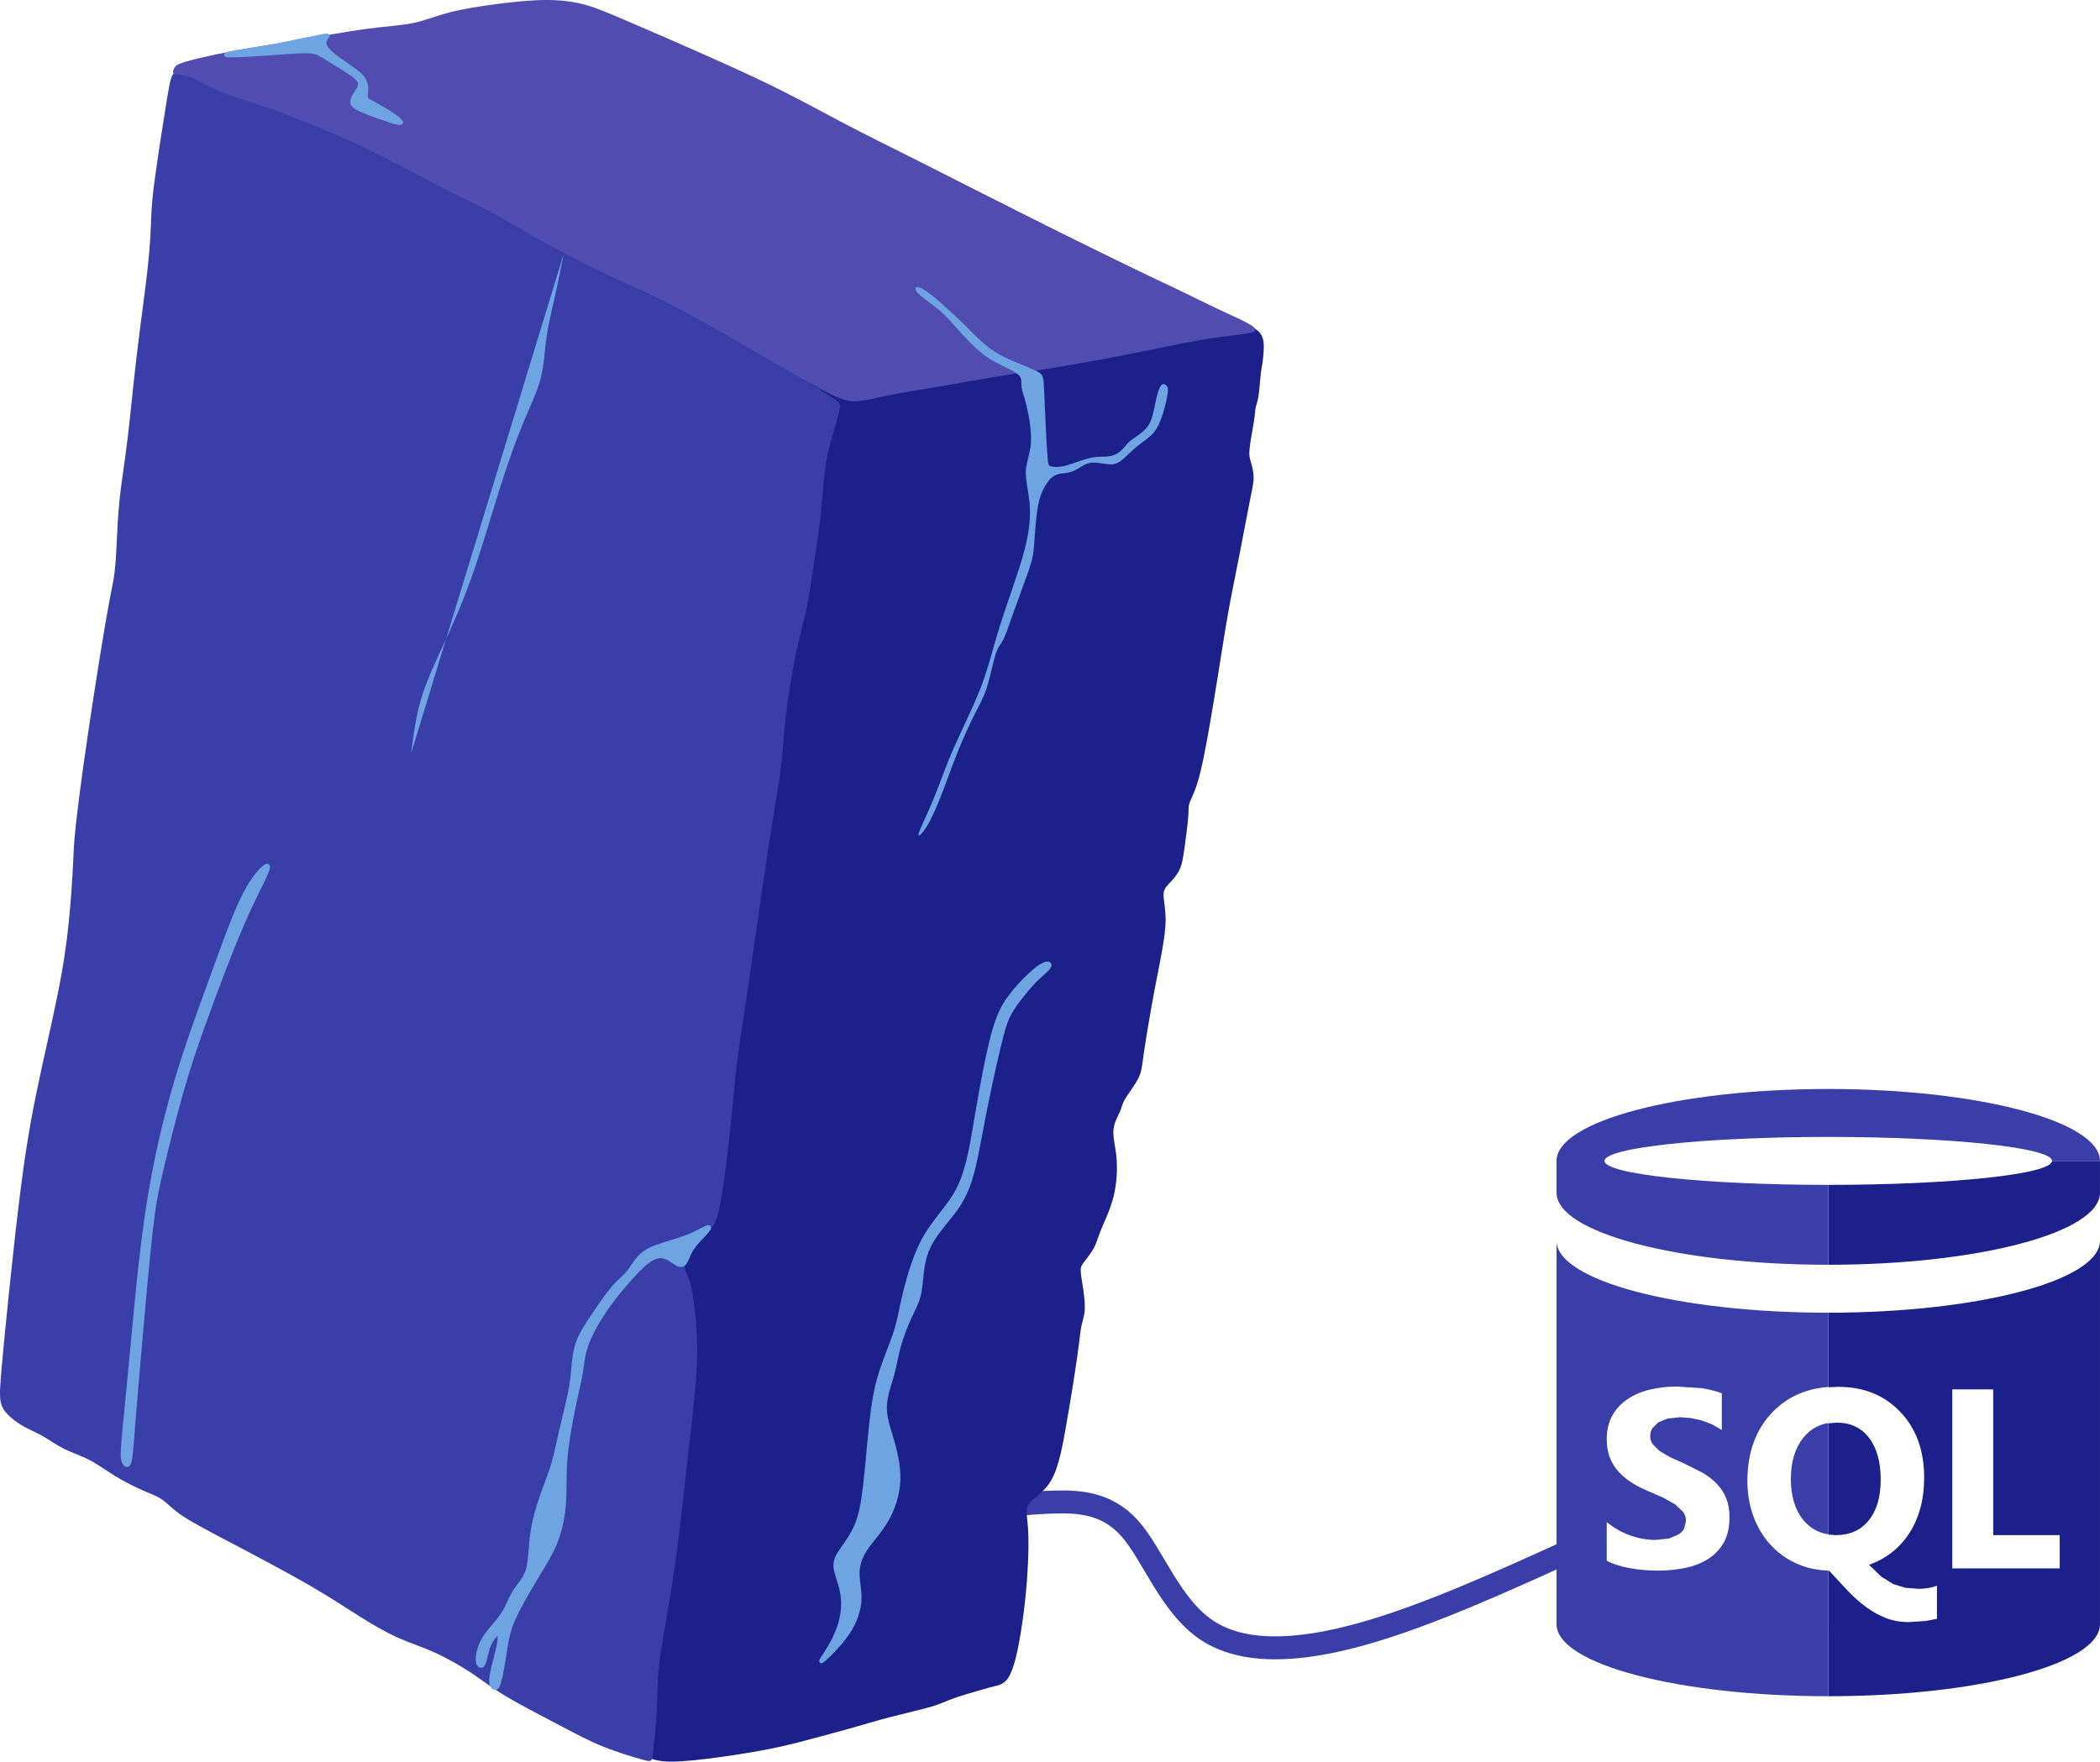 <?xml version="1.0" encoding="UTF-8" standalone="no"?>
<!-- Created with Inkscape (http://www.inkscape.org/) -->

<svg
   width="365.926mm"
   height="307.02mm"
   viewBox="0 0 365.926 307.02"
   version="1.1"
   id="svg5"
   xml:space="preserve"
   inkscape:version="1.2.2 (732a01da63, 2022-12-09)"
   sodipodi:docname="monolith-sql.svg"
   xmlns:inkscape="http://www.inkscape.org/namespaces/inkscape"
   xmlns:sodipodi="http://sodipodi.sourceforge.net/DTD/sodipodi-0.dtd"
   xmlns="http://www.w3.org/2000/svg"
   xmlns:svg="http://www.w3.org/2000/svg"><sodipodi:namedview
     id="namedview7"
     pagecolor="#505050"
     bordercolor="#eeeeee"
     borderopacity="1"
     inkscape:showpageshadow="0"
     inkscape:pageopacity="0"
     inkscape:pagecheckerboard="0"
     inkscape:deskcolor="#505050"
     inkscape:document-units="mm"
     showgrid="false"
     inkscape:zoom="0.26362494"
     inkscape:cx="1325.7471"
     inkscape:cy="580.36997"
     inkscape:window-width="1920"
     inkscape:window-height="1017"
     inkscape:window-x="-8"
     inkscape:window-y="-8"
     inkscape:window-maximized="1"
     inkscape:current-layer="layer1" /><defs
     id="defs2"><inkscape:path-effect
       effect="bspline"
       id="path-effect33722"
       is_visible="true"
       lpeversion="1"
       weight="33.333"
       steps="2"
       helper_size="0"
       apply_no_weight="true"
       apply_with_weight="true"
       only_selected="false" /><inkscape:path-effect
       effect="bspline"
       id="path-effect29639"
       is_visible="true"
       lpeversion="1"
       weight="33.333"
       steps="2"
       helper_size="0"
       apply_no_weight="true"
       apply_with_weight="true"
       only_selected="false" /><inkscape:path-effect
       effect="bspline"
       id="path-effect29635"
       is_visible="true"
       lpeversion="1"
       weight="33.333"
       steps="2"
       helper_size="0"
       apply_no_weight="true"
       apply_with_weight="true"
       only_selected="false" /><inkscape:path-effect
       effect="bspline"
       id="path-effect29631"
       is_visible="true"
       lpeversion="1"
       weight="33.333"
       steps="2"
       helper_size="0"
       apply_no_weight="true"
       apply_with_weight="true"
       only_selected="false" /><inkscape:path-effect
       effect="bspline"
       id="path-effect29573"
       is_visible="true"
       lpeversion="1"
       weight="33.333"
       steps="2"
       helper_size="0"
       apply_no_weight="true"
       apply_with_weight="true"
       only_selected="false" /><inkscape:path-effect
       effect="bspline"
       id="path-effect29565"
       is_visible="true"
       lpeversion="1"
       weight="33.333"
       steps="2"
       helper_size="0"
       apply_no_weight="true"
       apply_with_weight="true"
       only_selected="false" /><inkscape:path-effect
       effect="bspline"
       id="path-effect28893"
       is_visible="true"
       lpeversion="1"
       weight="33.333"
       steps="2"
       helper_size="0"
       apply_no_weight="true"
       apply_with_weight="true"
       only_selected="false" /><inkscape:path-effect
       effect="bspline"
       id="path-effect28889"
       is_visible="true"
       lpeversion="1"
       weight="33.333"
       steps="2"
       helper_size="0"
       apply_no_weight="true"
       apply_with_weight="true"
       only_selected="false" /><inkscape:path-effect
       effect="bspline"
       id="path-effect28831"
       is_visible="true"
       lpeversion="1"
       weight="33.333"
       steps="2"
       helper_size="0"
       apply_no_weight="true"
       apply_with_weight="true"
       only_selected="false" /><inkscape:path-effect
       effect="bspline"
       id="path-effect28677"
       is_visible="true"
       lpeversion="1"
       weight="33.333"
       steps="2"
       helper_size="0"
       apply_no_weight="true"
       apply_with_weight="true"
       only_selected="false" /><inkscape:path-effect
       effect="bspline"
       id="path-effect28619"
       is_visible="true"
       lpeversion="1"
       weight="33.333"
       steps="2"
       helper_size="0"
       apply_no_weight="true"
       apply_with_weight="true"
       only_selected="false" /><inkscape:path-effect
       effect="bspline"
       id="path-effect358"
       is_visible="true"
       lpeversion="1"
       weight="33.333"
       steps="2"
       helper_size="0"
       apply_no_weight="true"
       apply_with_weight="true"
       only_selected="false" /></defs><g
     inkscape:label="Layer 1"
     inkscape:groupmode="layer"
     id="layer1"
     transform="translate(2.433,2.119)"><path
       style="fill:none;fill-opacity:1;stroke:#3a3ea8;stroke-width:4;stroke-dasharray:none;stroke-opacity:1"
       d="m 272.71,267.433 c -13.214,6.022 -26.429,12.044 -37.804,15.222 -11.375,3.178 -20.909,3.513 -27.182,-0.753 -6.273,-4.265 -9.284,-13.131 -13.298,-17.647 -4.015,-4.517 -9.033,-4.684 -12.88,-4.6 -3.847,0.084 -6.524,0.418 -9.2,0.753"
       id="path33720"
       inkscape:path-effect="#path-effect33722"
       inkscape:original-d="m 272.70996,267.43276 c -13.21427,6.02207 -26.4288,12.04388 -39.6436,18.06543 -9.53446,0.33483 -19.06881,0.66937 -28.60361,1.00364 -3.0107,-8.86536 -6.02155,-17.73062 -9.03272,-26.59634 -5.01801,-0.167 -10.03609,-0.33427 -15.05453,-0.5018 -2.67615,0.3348 -5.35246,0.66934 -8.02908,1.00361" /><g
       id="g29650"
       transform="translate(799.097,120.645)"><path
         style="fill:#1b208b;fill-opacity:1;stroke:none;stroke-width:0.7;stroke-opacity:1"
         d="m -626.675,170.515 c 0.562,-0.399 1.271,-1.138 1.981,-3.726 0.71,-2.587 1.419,-7.023 1.848,-11.163 0.429,-4.14 0.577,-7.984 0.518,-10.497 -0.059,-2.513 -0.325,-3.696 -0.325,-4.509 -6e-5,-0.813 0.266,-1.257 1.005,-1.922 0.739,-0.665 1.952,-1.552 2.824,-2.75 0.872,-1.198 1.405,-2.706 1.819,-4.214 0.414,-1.508 0.71,-3.016 1.124,-5.337 0.414,-2.321 0.946,-5.456 1.375,-8.161 0.429,-2.706 0.754,-4.982 0.961,-6.609 0.207,-1.626 0.296,-2.602 0.488,-3.46 0.192,-0.858 0.488,-1.597 0.547,-2.691 0.059,-1.094 -0.118,-2.543 -0.31,-3.814 -0.192,-1.272 -0.399,-2.366 -0.399,-3.046 -4e-5,-0.68 0.207,-0.946 0.68,-1.553 0.473,-0.606 1.212,-1.552 1.671,-2.439 0.458,-0.887 0.636,-1.715 1.227,-3.149 0.591,-1.434 1.597,-3.474 2.159,-5.737 0.562,-2.262 0.68,-4.746 0.503,-6.742 -0.177,-1.996 -0.65,-3.504 -0.532,-4.835 0.118,-1.331 0.828,-2.484 1.168,-3.267 0.34,-0.783 0.311,-1.197 0.872,-2.144 0.562,-0.946 1.715,-2.425 2.306,-3.608 0.591,-1.183 0.621,-2.07 0.931,-4.258 0.31,-2.188 0.902,-5.677 1.345,-8.176 0.444,-2.499 0.739,-4.007 1.02,-5.426 0.281,-1.419 0.547,-2.75 0.843,-4.435 0.296,-1.685 0.621,-3.726 0.606,-5.485 -0.015,-1.759 -0.37,-3.238 -0.355,-4.184 0.015,-0.946 0.399,-1.36 0.976,-1.967 0.577,-0.606 1.345,-1.405 1.819,-2.439 0.473,-1.035 0.651,-2.306 0.887,-4.036 0.237,-1.73 0.532,-3.918 0.621,-5.219 0.089,-1.301 -0.029,-1.715 0.266,-2.484 0.296,-0.769 1.005,-1.893 1.804,-5.071 0.798,-3.179 1.685,-8.413 2.351,-12.434 0.665,-4.022 1.109,-6.831 1.523,-9.433 0.414,-2.602 0.798,-4.997 1.301,-7.688 0.503,-2.691 1.124,-5.677 1.745,-8.856 0.621,-3.179 1.242,-6.55 1.685,-8.767 0.444,-2.218 0.71,-3.282 0.71,-4.302 6e-5,-1.02 -0.266,-1.996 -0.473,-2.706 -0.207,-0.71 -0.355,-1.153 -0.222,-2.425 0.133,-1.272 0.547,-3.371 0.754,-4.716 0.207,-1.345 0.207,-1.937 0.31,-2.425 0.103,-0.488 0.31,-0.872 0.473,-1.907 0.163,-1.035 0.281,-2.72 0.384,-3.711 0.103,-0.991 0.192,-1.286 0.31,-2.085 0.118,-0.798 0.266,-2.099 0.237,-3.075 -0.029,-0.976 -0.236,-1.626 -0.665,-2.173 -0.429,-0.547 -1.079,-0.991 -6.919,-3.859 -5.84,-2.868 -16.87,-8.161 -26.273,-12.804 -9.403,-4.643 -17.18,-8.634 -23.227,-11.68 -6.047,-3.046 -10.364,-5.145 -14.46,-7.126 -4.095,-1.981 -7.969,-3.844 -10.394,-5.175 -2.425,-1.331 -3.401,-2.129 -4.302,-2.558 -0.902,-0.429 -1.73,-0.488 -4.376,-1.671 -2.647,-1.183 -7.112,-3.489 -10.172,-4.894 -3.061,-1.405 -4.716,-1.907 -6.136,-2.484 -1.419,-0.577 -2.602,-1.227 -4.317,-2.07 -1.715,-0.843 -3.962,-1.878 -6.491,-2.499 -2.528,-0.621 -5.337,-0.828 -8.235,-0.68 -2.898,0.148 -5.884,0.65 -9.167,1.227 -3.282,0.577 -6.86,1.227 -9.137,1.7 -2.277,0.473 -3.253,0.769 -4.642,1.005 -1.39,0.237 -3.194,0.414 -6.557,0.906 -3.363,0.492 -8.286,1.298 -11.166,1.826 -2.88,0.528 -3.716,0.779 -5.42,1.093 -1.704,0.314 -4.276,0.69 -6.816,1.056 -2.54,0.366 -5.049,0.721 -6.816,1.025 -1.767,0.303 -2.791,0.554 -3.387,0.941 -0.596,0.387 -0.763,0.91 -1.328,4.966 -0.565,4.056 -1.526,11.646 -2.007,16.173 -0.481,4.527 -0.481,5.99 -0.69,8.416 -0.209,2.425 -0.627,5.813 -1.296,11.96 -0.669,6.147 -1.589,15.054 -2.175,19.989 -0.585,4.935 -0.836,5.896 -0.92,7.444 -0.084,1.547 2e-5,3.68 -0.376,6.837 -0.376,3.157 -1.213,7.339 -1.568,9.869 -0.355,2.53 -0.23,3.408 -0.439,5.645 -0.209,2.237 -0.753,5.834 -1.485,10.559 -0.732,4.726 -1.652,10.58 -2.467,15.326 -0.815,4.746 -1.526,8.384 -2.007,11.145 -0.481,2.76 -0.732,4.642 -0.753,6.001 -0.021,1.359 0.188,2.195 0.293,2.99 0.105,0.795 0.105,1.547 -0.209,4.098 -0.314,2.551 -0.941,6.9 -1.359,10.329 -0.418,3.429 -0.627,5.938 -0.941,7.464 -0.314,1.526 -0.732,2.07 -1.004,2.76 -0.272,0.69 -0.397,1.526 -1.464,7.339 -1.066,5.813 -3.074,16.602 -4.161,24.066 -1.087,7.465 -1.255,11.605 -1.61,15.18 -0.355,3.575 -0.899,6.586 -1.317,9.974 -0.418,3.387 -0.711,7.151 -0.815,9.744 -0.105,2.593 -0.021,4.015 0.314,5.081 0.335,1.066 0.92,1.777 2.196,2.614 1.276,0.836 3.241,1.798 4.558,2.614 1.317,0.816 1.986,1.485 3.115,2.07 1.129,0.585 2.718,1.087 5.436,2.446 2.718,1.359 6.565,3.575 8.97,4.83 2.405,1.255 3.366,1.547 4.098,2.007 0.732,0.46 1.234,1.087 2.007,1.694 0.774,0.606 1.819,1.192 5.917,3.366 4.098,2.175 11.249,5.938 15.598,8.447 4.349,2.509 5.896,3.764 8.155,5.144 2.258,1.38 5.227,2.885 7.904,4.161 2.676,1.275 5.06,2.321 7.757,3.617 2.697,1.296 5.708,2.844 8.865,4.642 3.157,1.798 6.461,3.847 9.054,5.436 2.593,1.589 4.475,2.718 7.297,4.077 2.823,1.359 6.586,2.948 9.033,3.91 2.446,0.962 3.575,1.296 5.73,1.287 2.155,-0.009 5.336,-0.362 8.627,-0.819 3.291,-0.457 6.691,-1.019 9.619,-1.64 2.927,-0.621 5.382,-1.301 7.511,-1.878 2.129,-0.577 3.933,-1.05 5.899,-1.612 1.966,-0.562 4.095,-1.212 6.55,-1.848 2.454,-0.636 5.234,-1.257 6.993,-1.774 1.759,-0.517 2.499,-0.931 3.785,-1.405 1.286,-0.473 3.12,-1.005 4.45,-1.39 1.331,-0.384 2.159,-0.621 2.78,-0.769 0.621,-0.148 1.035,-0.207 1.597,-0.606 z"
         id="path356"
         inkscape:path-effect="#path-effect358"
         inkscape:original-d="m -626.82258,170.85483 c 0.70995,-0.73899 1.41962,-1.47823 2.12904,-2.21774 0.70995,-4.43529 1.41962,-8.8707 2.12903,-13.30645 0.14812,-3.8439 0.29596,-7.6879 0.44355,-11.53225 -0.26587,-1.18256 -0.532,-2.36533 -0.79839,-3.54839 0.2664,-0.4433 0.53252,-0.88684 0.79839,-1.33065 1.21265,-0.88685 2.42499,-1.77393 3.63709,-2.66129 0.53254,-1.50783 1.06478,-3.01586 1.59678,-4.52419 0.29597,-1.50783 0.59166,-3.01587 0.8871,-4.52419 0.53253,-3.13421 1.06477,-6.26856 1.59677,-9.40323 0.32554,-2.27666 0.6508,-4.5535 0.9758,-6.83064 0.089,-0.97557 0.17769,-1.95135 0.26613,-2.92742 0.29597,-0.739 0.59167,-1.47824 0.8871,-2.21775 -0.17716,-1.44869 -0.35457,-2.89758 -0.53226,-4.34677 -0.20673,-1.09384 -0.41371,-2.187911 -0.62097,-3.282261 0.20726,-0.26587 0.41425,-0.53199 0.62097,-0.79838 0.73953,-0.946 1.47876,-1.89221 2.21775,-2.83872 0.17768,-0.8277 0.3551,-1.65565 0.53225,-2.48387 1.00566,-2.04009 2.01102,-4.08038 3.01613,-6.12096 0.11855,-2.48366 0.23682,-4.96748 0.35484,-7.45162 -0.47286,-1.50783 -0.94597,-3.01586 -1.41936,-4.52419 0.70996,-1.15299 1.41963,-2.30619 2.12904,-3.45968 -0.0293,-0.41372 -0.0589,-0.82769 -0.0887,-1.24193 1.15351,-1.47826 2.30671,-2.95673 3.45968,-4.43549 0.0298,-0.88685 0.0594,-1.77393 0.0887,-2.66129 0.59167,-3.48905 1.18306,-6.97823 1.77419,-10.46774 0.29597,-1.50783 0.59166,-3.01586 0.8871,-4.52419 0.26639,-1.33041 0.53252,-2.66103 0.79838,-3.99194 0.32554,-2.0401 0.65081,-4.08038 0.97581,-6.12097 -0.35458,-1.47825 -0.70941,-2.95672 -1.06452,-4.43548 0.38468,-0.41372 0.76909,-0.82769 1.15323,-1.24193 0.7691,-0.79814 1.5379,-1.59652 2.30645,-2.39517 0.17769,-1.27126 0.3551,-2.54274 0.53226,-3.81451 0.29597,-2.18795 0.59166,-4.37608 0.8871,-6.56452 -0.11802,-0.41372 -0.2363,-0.82769 -0.35484,-1.24193 0.70995,-1.12342 1.41962,-2.24705 2.12903,-3.37097 0.88738,-5.2337096 1.77446,-10.4674796 2.66129,-15.7016096 0.44382,-2.808936 0.88736,-5.61802 1.33064,-8.4274244 0.38468,-2.394945 0.76909,-4.790057 1.15323,-7.185483 0.62124,-2.986355 1.2422,-5.972855 1.8629,-8.959678 0.62125,-3.37077 1.2422,-6.74167 1.86291,-10.112904 0.26639,-1.06427 0.53252,-2.128766 0.79838,-3.193547 -0.26587,-0.975561 -0.53199,-1.951347 -0.79838,-2.927419 -0.14759,-0.443293 -0.29544,-0.886833 -0.44355,-1.330645 0.41425,-2.099241 0.82822,-4.19866 1.24193,-6.298388 2.7e-4,-0.591145 2.7e-4,-1.182531 0,-1.774192 0.20726,-0.384154 0.41425,-0.768554 0.62097,-1.153226 0.11855,-1.685253 0.23682,-3.370705 0.35484,-5.056452 0.089,-0.295442 0.17768,-0.591133 0.26613,-0.887098 0.14812,-1.300837 0.29596,-2.601886 0.44355,-3.903226 -0.20673,-0.650285 -0.41372,-1.300811 -0.62097,-1.951612 -0.65029,-0.443293 -1.30081,-0.886833 -1.95161,-1.330645 -11.02953,-5.292852 -22.05888,-10.585757 -33.08871,-15.879032 -7.77678,-3.991751 -15.5535,-7.983607 -23.33065,-11.975806 -4.31702,-2.09924 -8.63414,-4.19866 -12.95161,-6.298392 -3.87347,-1.86267 -7.74705,-3.72554 -11.62097,-5.5887 -0.97556,-0.79814 -1.95135,-1.59651 -2.92742,-2.39517 -0.82771,-0.0589 -1.65565,-0.11801 -2.48387,-0.17742 -4.46488,-2.30623 -8.92984,-4.61263 -13.39516,-6.91935 -1.65568,-0.50243 -3.31156,-1.00511 -4.96774,-1.50806 -1.18256,-0.65029 -2.36533,-1.30082 -3.54839,-1.95162 -2.24709,-1.0347 -4.49436,-2.06963 -6.74193,-3.10484 -2.80893,-0.20672 -5.61802,-0.41371 -8.42741,-0.62096 -2.98638,0.50296 -5.97286,1.00564 -8.95969,1.50806 -3.57775,0.65082 -7.15566,1.30134 -10.73388,1.95161 -0.97555,0.29597 -1.95133,0.59167 -2.92741,0.8871 -1.80353,0.17769 -3.60727,0.3551 -5.41128,0.53226 -4.92265,0.80625 -9.84533,1.6122 -14.76841,2.4179 -0.83611,0.25118 -1.67246,0.50208 -2.50909,0.75272 -2.5716,0.37664 -5.14337,0.75299 -7.71544,1.12909 -2.50888,0.35573 -5.0179,0.71118 -7.52726,1.06637 -1.02431,0.25117 -2.04883,0.50208 -3.07364,0.75272 -0.16701,0.523 -0.33428,1.04572 -0.50181,1.56818 -0.96157,7.59041 -1.92339,15.180253 -2.88547,22.769981 2.7e-4,1.463929 2.7e-4,2.927535 0,4.390905 -0.41791,3.387602 -0.83608,6.774805 -1.25454,10.161807 -0.91975,8.907709 -1.83973,17.814796 -2.75998,26.721795 -0.25067,0.962102 -0.50157,1.923899 -0.75274,2.88545 0.0839,2.133034 0.16754,4.265716 0.25091,6.398178 -0.83611,4.182161 -1.67246,8.363892 -2.50907,12.545441 0.1257,0.878464 0.25116,1.756627 0.37634,2.634544 -0.54338,3.596698 -1.08699,7.192986 -1.63089,10.789081 -0.91977,5.8549224 -1.83976,11.70934741 -2.76,17.5636174 -0.71067,3.6385196 -1.42156,7.2766196 -2.13273,10.9145396 -0.25067,1.88212 -0.50154,3.7639 -0.75274,5.64545 0.20936,0.83664 0.41846,1.67299 0.62727,2.50908 0,0.75301 0,1.50572 0,2.25819 -0.62701,4.34943 -1.25428,8.69843 -1.88182,13.04726 -0.20881,2.5094 -0.41791,5.01844 -0.62725,7.52726 -0.41793,0.54391 -0.83611,1.08754 -1.25454,1.63091 -0.12521,0.83664 -0.25064,1.67299 -0.37637,2.50909 -2.00705,10.78956 -4.01429,21.57842 -6.02181,32.36724 -0.16701,4.14034 -0.33428,8.28026 -0.50181,12.41999 -0.5434,3.011231 -1.08702,6.022081 -1.63092,9.032721 -0.29247,3.76397 -0.58518,7.52753 -0.87818,11.29089 0.0839,1.42212 0.16753,2.8439 0.2509,4.26546 0.58574,0.71118 1.17118,1.42208 1.75636,2.13272 1.96578,0.9621 3.93118,1.9239 5.89637,2.88545 0.66937,0.66937 1.33845,1.33845 2.00726,2.00727 1.58938,0.5021 3.17844,1.0039 4.76727,1.50546 3.84762,2.21667 7.69479,4.43299 11.54181,6.64908 0.9621,0.293 1.92389,0.58572 2.88547,0.87818 0.50207,0.62755 1.00388,1.25481 1.50545,1.88182 1.04574,0.58573 2.09116,1.17117 3.13634,1.75636 7.15132,3.76397 14.30208,7.52753 21.45271,11.2909 1.54757,1.25483 3.09481,2.50935 4.64182,3.76363 2.96942,1.50575 5.93844,3.01117 8.90725,4.51636 2.38395,1.04574 4.76756,2.09116 7.15092,3.13637 3.01123,1.54755 6.02208,3.09481 9.03272,4.6418 3.30396,2.04941 6.60752,4.09845 9.91089,6.14728 1.88212,1.12937 3.7639,2.25843 5.64545,3.38727 3.76397,1.58938 7.52753,3.17844 11.2909,4.76726 1.12938,0.33481 2.25845,0.66935 3.38727,1.00365 3.18129,-0.35264 6.36219,-0.70551 9.54288,-1.05865 3.40087,-0.56158 6.80134,-1.1234 10.20162,-1.68551 2.45461,-0.67984 4.90886,-1.35993 7.3629,-2.0403 1.80406,-0.47287 3.60779,-0.94597 5.41129,-1.41936 2.12934,-0.65029 4.25833,-1.30082 6.38709,-1.95162 2.77989,-0.62071 5.55941,-1.24166 8.33872,-1.86291 0.73952,-0.4137 1.47876,-0.82769 2.21774,-1.24192 1.83363,-0.532 3.66693,-1.06426 5.5,-1.59679 0.82823,-0.2363 1.65618,-0.47284 2.48387,-0.70967 0.41425,-0.0589 0.82822,-0.118 1.24193,-0.17742 z" /><path
         style="fill:#3a3ea8;fill-opacity:1;stroke:none;stroke-width:0.7;stroke-opacity:1"
         d="m -657.113,-53.87 c -2.236,-1.481 -6.848,-4.261 -11.639,-7.07 -4.79,-2.809 -9.758,-5.648 -14.341,-7.954 -4.583,-2.306 -8.782,-4.081 -13.72,-6.535 -4.938,-2.454 -10.616,-5.589 -16.411,-8.753 -5.796,-3.164 -11.71,-6.357 -17.505,-9.315 -5.796,-2.957 -11.473,-5.677 -15.288,-7.245 -3.815,-1.567 -5.766,-1.981 -9.196,-3.401 -3.43,-1.419 -8.339,-3.844 -11.296,-5.056 -2.957,-1.212 -3.962,-1.212 -4.554,-0.887 -0.592,0.325 -0.769,0.976 -1.331,4.347 -0.562,3.371 -1.508,9.462 -2.04,13.277 -0.532,3.815 -0.651,5.352 -0.739,7.393 -0.089,2.04 -0.148,4.583 -0.591,8.723 -0.444,4.14 -1.272,9.876 -1.922,15.347 -0.651,5.47 -1.124,10.675 -1.626,14.814 -0.503,4.14 -1.035,7.215 -1.36,10.29 -0.325,3.075 -0.444,6.151 -0.562,8.487 -0.118,2.336 -0.237,3.933 -0.473,5.411 -0.237,1.478 -0.591,2.839 -1.449,7.836 -0.858,4.997 -2.218,13.632 -3.223,20.521 -1.005,6.89 -1.656,12.035 -1.981,15.11 -0.325,3.075 -0.325,4.081 -0.444,6.476 -0.118,2.395 -0.355,6.18 -0.739,9.965 -0.384,3.785 -0.917,7.57 -1.981,12.833 -1.065,5.263 -2.661,12.005 -3.815,17.712 -1.153,5.707 -1.863,10.379 -2.543,15.672 -0.68,5.293 -1.331,11.207 -1.952,17.151 -0.621,5.944 -1.212,11.917 -1.508,15.524 -0.296,3.608 -0.296,4.849 0.414,6.003 0.71,1.153 2.129,2.218 3.342,2.927 1.212,0.71 2.218,1.064 3.371,1.715 1.153,0.651 2.454,1.597 3.874,2.306 1.419,0.71 2.957,1.183 4.435,1.952 1.478,0.769 2.898,1.833 4.495,2.809 1.597,0.976 3.371,1.863 4.79,2.484 1.419,0.621 2.484,0.976 3.401,1.626 0.917,0.651 1.685,1.597 3.548,2.839 1.863,1.242 4.82,2.78 8.871,4.909 4.051,2.129 9.196,4.849 13.04,7.067 3.844,2.218 6.387,3.933 8.782,5.441 2.395,1.508 4.642,2.809 6.742,3.755 2.099,0.946 4.051,1.538 6.239,2.513 2.188,0.976 4.613,2.336 6.535,3.608 1.922,1.272 3.341,2.454 5.944,4.022 2.602,1.567 6.387,3.519 9.374,5.086 2.987,1.567 5.175,2.75 7.747,3.785 2.573,1.035 5.53,1.922 7.008,2.306 1.478,0.385 1.478,0.266 1.656,-1.331 0.177,-1.597 0.532,-4.672 0.651,-7.304 0.118,-2.632 2e-5,-4.82 0.503,-8.694 0.503,-3.874 1.626,-9.433 2.573,-15.968 0.946,-6.535 1.715,-14.046 2.425,-20.344 0.71,-6.298 1.36,-11.384 1.508,-15.761 0.148,-4.376 -0.207,-8.043 -0.562,-10.468 -0.355,-2.425 -0.71,-3.607 -1.035,-4.376 -0.325,-0.769 -0.621,-1.124 -0.532,-2.011 0.089,-0.887 0.562,-2.306 1.36,-3.401 0.798,-1.094 1.922,-1.863 2.72,-2.514 0.798,-0.651 1.271,-1.183 1.804,-3.43 0.532,-2.247 1.124,-6.21 1.656,-10.882 0.532,-4.672 1.005,-10.054 1.39,-13.573 0.384,-3.519 0.68,-5.175 1.272,-9.078 0.591,-3.903 1.478,-10.054 2.336,-15.997 0.858,-5.944 1.685,-11.68 2.454,-16.559 0.769,-4.879 1.478,-8.901 1.833,-11.828 0.355,-2.927 0.355,-4.761 0.71,-7.925 0.355,-3.164 1.064,-7.659 1.774,-11.118 0.71,-3.46 1.419,-5.884 1.922,-8.22 0.503,-2.336 0.798,-4.583 1.212,-7.333 0.414,-2.75 0.946,-6.003 1.272,-9.108 0.325,-3.105 0.444,-6.062 0.858,-8.634 0.414,-2.573 1.124,-4.761 1.585,-6.384 0.462,-1.624 0.675,-2.682 0.852,-3.303 0.177,-0.621 0.319,-0.804 -1.917,-2.285 z"
         id="path28617"
         inkscape:path-effect="#path-effect28619"
         inkscape:original-d="m -654.73589,-52.571633 c -4.61264,-2.779305 -9.22554,-5.558875 -13.83871,-8.338709 -4.96758,-2.838503 -9.93522,-5.677157 -14.90322,-8.516131 -4.19875,-1.773965 -8.39759,-3.548123 -12.59678,-5.32258 -5.67726,-3.134206 -11.35457,-6.268552 -17.03226,-9.403226 -5.91383,-3.193347 -11.82769,-6.386832 -17.74192,-9.580644 -5.67727,-2.72022 -11.3546,-5.440596 -17.03226,-8.161287 -1.95138,-0.41372 -3.90298,-0.82769 -5.85483,-1.24194 -4.90845,-2.42451 -9.81695,-4.8492 -14.72581,-7.27419 -1.00516,2.6e-4 -2.01049,2.6e-4 -3.01615,0 -0.17716,0.65081 -0.35457,1.30134 -0.53226,1.95161 -0.94599,6.09179 -1.89219,12.183061 -2.83869,18.274194 -0.11803,1.537929 -0.2363,3.075533 -0.35486,4.612903 -0.0589,2.543326 -0.118,5.086286 -0.1774,7.629032 -0.82772,5.736937 -1.65566,11.473382 -2.48388,17.209678 -0.47287,5.204669 -0.94597,10.408867 -1.41936,15.612903 -0.532,3.075594 -1.06423,6.150801 -1.59676,9.225807 -0.11803,3.075593 -0.2363,6.1508 -0.35486,9.225803 -0.118,1.597073 -0.23627,3.193815 -0.35483,4.790324 -0.35457,1.360506 -0.7094,2.720695 -1.0645,4.080645 -1.35998,8.634846 -2.72018,17.26908499 -4.08067,25.903225 -0.65026,5.14553 -1.3008,10.29059 -1.95159,15.43548 0,1.00567 0,2.01102 0,3.01613 -0.2363,3.78529 -0.47286,7.57016 -0.70969,11.35484 -0.532,3.78529 -1.06424,7.57016 -1.59676,11.35484 -1.59655,6.74234 -3.19329,13.48414 -4.79034,20.22581 -0.70942,4.6724 -1.41909,9.34435 -2.12902,14.01613 -0.65029,5.91436 -1.30082,11.82822 -1.95162,17.741936 -0.59113,5.9735 -1.18253,11.9465 -1.77419,17.91936 2.6e-4,1.24222 2.6e-4,2.48413 0,3.7258 1.41965,1.0648 2.83898,2.1293 4.25807,3.19355 1.00566,0.35511 2.01102,0.70994 3.01612,1.06452 1.30138,0.94652 2.60241,1.89273 3.90324,2.83871 1.53792,0.47339 3.07552,0.9465 4.61288,1.41935 1.41965,1.0648 2.83898,2.1293 4.25807,3.19355 1.77451,0.88738 3.54864,1.77446 5.3226,2.66129 1.06478,0.35511 2.12928,0.70994 3.19354,1.06452 0.76909,0.94652 1.53789,1.89273 2.30645,2.8387 2.95731,1.53793 5.91424,3.07554 8.87095,4.61291 5.14554,2.72075 10.2906,5.44112 15.4355,8.16129 2.54331,1.71535 5.08628,3.43037 7.62903,5.14516 2.24763,1.30137 4.4949,2.60242 6.74192,3.90322 1.95194,0.59169 3.90351,1.18306 5.85486,1.77419 2.42504,1.36051 4.84971,2.72071 7.27419,4.08064 1.41965,1.18309 2.83898,2.36588 4.25805,3.54841 3.78529,1.95191 7.57017,3.90348 11.35485,5.85483 2.18848,1.18309 4.37661,2.36585 6.56451,3.54838 2.95732,0.88739 5.91425,1.77446 8.87097,2.66129 2.7e-4,-0.11801 2.7e-4,-0.23628 0,-0.35484 0.35511,-3.07506 0.70995,-6.15026 1.06452,-9.22581 -0.11802,-2.18794 -0.23629,-4.37607 -0.35484,-6.56449 1.12394,-5.559 2.24758,-11.11803 3.37097,-16.67743 0.76909,-7.51064 1.5379,-15.02124 2.30645,-22.53226 0.65081,-5.08586 1.30134,-10.17178 1.95161,-15.25806 -0.35458,-3.66648 -0.70941,-7.33307 -1.06451,-11.00001 -0.35458,-1.18255 -0.70942,-2.36532 -1.06452,-3.548386 -0.29544,-0.35458 -0.59113,-0.70942 -0.8871,-1.06452 0.4734,-1.41912 0.94651,-2.83844 1.41936,-4.25806 1.12394,-0.76857 2.24757,-1.53737 3.37097,-2.30645 0.47339,-0.53201 0.9465,-1.06426 1.41935,-1.59678 0.59168,-3.96218 1.18306,-7.92446 1.77419,-11.88709 0.4734,-5.38157 0.94651,-10.76318 1.41936,-16.14516 0.29597,-1.65569 0.59166,-3.31157 0.8871,-4.96775 0.88737,-6.15039 1.77445,-12.30081 2.66129,-18.45161 0.82823,-5.73641 1.65617,-11.47285 2.48387,-17.20968 0.70995,-4.02132 1.41962,-8.04274 2.12903,-12.06451 2.6e-4,-1.83311 2.6e-4,-3.66641 0,-5.5 0.70995,-4.49444999 1.41962,-8.988986 2.12903,-13.483875 0.70996,-2.424515 1.41962,-4.849196 2.12903,-7.274192 0.29597,-2.247093 0.59167,-4.494361 0.8871,-6.741936 0.53253,-3.252488 1.06478,-6.505112 1.59677,-9.758066 0.11855,-2.956782 0.23683,-5.913712 0.35484,-8.870965 0.70996,-2.187954 1.41962,-4.376082 2.12903,-6.564517 0.21367,-1.058611 0.42705,-2.117441 0.64018,-3.176558 0.14171,-0.182822 0.28316,-0.365903 0.42434,-0.549248 z" /><path
         style="fill:#504cb0;fill-opacity:1;stroke:none;stroke-width:0.7;stroke-opacity:1"
         d="m -769.225,-111.991 c 1.516,-0.458 4.351,-1.135 7.897,-1.798 3.547,-0.663 7.805,-1.314 12.004,-2.024 4.199,-0.71 8.339,-1.478 11.68,-1.922 3.341,-0.444 5.884,-0.562 8.043,-1.005 2.159,-0.444 3.933,-1.212 6.298,-1.833 2.366,-0.621 5.323,-1.094 8.25,-1.478 2.927,-0.384 5.825,-0.68 8.368,-0.71 2.543,-0.029 4.731,0.207 6.834,0.754 2.103,0.547 4.121,1.405 9.579,3.759 5.457,2.354 14.354,6.204 20.72,9.218 6.366,3.014 10.202,5.19 14.414,7.412 4.212,2.222 8.8,4.49 12.421,6.308 3.621,1.818 6.275,3.185 9.085,4.611 2.809,1.427 5.774,2.912 8.476,4.276 2.702,1.364 5.141,2.606 7.958,4.01 2.817,1.405 6.01,2.972 8.775,4.325 2.765,1.353 5.101,2.491 6.905,3.341 1.804,0.85 3.075,1.412 5.219,2.447 2.144,1.035 5.16,2.543 8.05,3.888 2.891,1.345 5.655,2.528 5.47,3.186 -0.185,0.658 -3.319,0.791 -7.075,1.331 -3.755,0.54 -8.132,1.486 -12.833,2.432 -4.702,0.946 -9.728,1.892 -13.632,2.543 -3.903,0.651 -6.683,1.005 -10.202,1.567 -3.519,0.562 -7.777,1.331 -11.384,1.952 -3.608,0.621 -6.564,1.094 -8.901,1.567 -2.336,0.473 -4.051,0.946 -5.53,1.005 -1.478,0.059 -2.72,-0.296 -5.836,-1.937 -3.115,-1.642 -8.104,-4.571 -12.953,-7.38 -4.85,-2.809 -9.56,-5.499 -13.512,-7.502 -3.952,-2.004 -7.145,-3.321 -11.069,-5.203 -3.924,-1.882 -8.578,-4.327 -12.038,-6.241 -3.46,-1.914 -5.725,-3.295 -8.229,-4.638 -2.504,-1.343 -5.245,-2.647 -9.09,-4.628 -3.844,-1.981 -8.79,-4.639 -12.986,-6.664 -4.196,-2.024 -7.64,-3.414 -10.716,-4.626 -3.075,-1.212 -5.781,-2.247 -8.228,-3.061 -2.447,-0.813 -4.635,-1.405 -6.528,-2.232 -1.892,-0.828 -3.489,-1.892 -4.819,-2.376 -1.33,-0.483 -2.392,-0.385 -2.813,-0.577 -0.422,-0.192 -0.202,-0.675 0.006,-1.036 0.208,-0.362 0.404,-0.602 1.919,-1.06 z"
         id="path28675"
         inkscape:path-effect="#path-effect28677"
         inkscape:original-d="m -770.54486,-111.77282 c 2.83526,-0.67614 5.67029,-1.35255 8.50504,-2.02923 4.25839,-0.65029 8.51639,-1.30081 12.77419,-1.95161 4.14012,-0.76857 8.27982,-1.53737 12.41936,-2.30645 2.54331,-0.11802 5.08627,-0.2363 7.62902,-0.35484 1.77448,-0.76857 3.54865,-1.53737 5.32257,-2.30645 2.95733,-0.47287 5.91426,-0.94598 8.87098,-1.41936 2.89816,-0.29544 5.79596,-0.59113 8.69355,-0.8871 2.18848,0.23683 4.37661,0.47339 6.56451,0.70968 2.01845,0.85781 4.03652,1.7153 6.05444,2.57258 8.89702,3.85084 17.79323,7.70117 26.68973,11.55148 3.83623,2.17669 7.67196,4.35298 11.50766,6.52915 4.58815,2.268225 9.17577,4.536053 13.76338,6.803745 2.65452,1.36746 5.30861,2.734575 7.96261,4.101512 2.96472,1.486185 5.92904,2.972044 8.89315,4.457665 2.43983,1.242226 4.87924,2.484107 7.31855,3.725803 3.19388,1.567504 6.38729,3.134645 9.58064,4.70162 2.33634,1.138726 4.67225,2.277112 7.00807,3.415314 1.2718,0.562109 2.54324,1.123913 3.81451,1.685491 3.01646,1.50836 6.03247,3.016362 9.04839,4.52419 2.7651,1.183083 5.52978,2.365834 8.29436,3.548387 -3.1342,0.133332 -6.26855,0.266394 -9.40323,0.399195 -4.37617,0.94652 -8.75242,1.89274 -13.12903,2.83871 -5.02672,0.94652 -10.0535,1.89274 -15.08065,2.83871 -2.77936,0.35511 -5.55887,0.70994 -8.33871,1.06452 -4.25788,0.76909 -8.51586,1.53789 -12.77419,2.30645 -2.95678,0.47339 -5.91371,0.9465 -8.87097,1.41935 -1.71482,0.47339 -3.42984,0.9465 -5.14516,1.41936 -1.24169,-0.35459 -2.48361,-0.70942 -3.72581,-1.06452 -4.98848,-2.928699 -9.97694,-5.857493 -14.96595,-8.786719 -4.7101,-2.68916 -9.42028,-5.378481 -14.13082,-8.068121 -3.19335,-1.317544 -6.38676,-2.635271 -9.58064,-3.953343 -4.65394,-2.445423 -9.30786,-4.890965 -13.96232,-7.336917 -2.26503,-1.381503 -4.53024,-2.763224 -6.79574,-4.14522 -2.74174,-1.303805 -5.48359,-2.607802 -8.22587,-3.912139 -4.94605,-2.658109 -9.89218,-5.316382 -14.83865,-7.974961 -3.44469,-1.389548 -6.88944,-2.779272 -10.33467,-4.169352 -2.70545,-1.03471 -5.41103,-2.06963 -8.11695,-3.10484 -2.18794,-0.59115 -4.37607,-1.18253 -6.56452,-1.7742 -1.59653,-1.06427 -3.19329,-2.12876 -4.79031,-3.19354 -1.06194,0.0987 -2.12402,0.19702 -3.1865,0.29514 0.21969,-0.48255 0.43909,-0.96531 0.65823,-1.44837 0.19619,-0.24 0.3921,-0.48025 0.58775,-0.72077 z"
         sodipodi:nodetypes="sccccccccccccccccccccccccccccccccccccccccss" /><path
         style="fill:#6ea4e1;fill-opacity:1;stroke:none;stroke-width:0.7;stroke-opacity:1"
         d="m -641.358,22.214 c 0.347,-1 1.518,-3.342 2.563,-5.893 1.045,-2.551 1.965,-5.311 3.429,-8.656 1.464,-3.346 3.471,-7.276 4.809,-10.789 1.338,-3.513 2.007,-6.607 3.304,-10.705 1.296,-4.098 3.22,-9.2 4.224,-13.005 1.004,-3.805 1.087,-6.314 0.878,-8.447 -0.209,-2.133 -0.711,-3.889 -0.627,-5.436 0.084,-1.547 0.753,-2.886 0.878,-4.851 0.126,-1.965 -0.293,-4.558 -0.711,-6.314 -0.418,-1.756 -0.836,-2.676 -0.92,-3.471 -0.084,-0.795 0.167,-1.464 -0.585,-2.133 -0.753,-0.669 -2.509,-1.338 -4.014,-2.175 -1.505,-0.836 -2.76,-1.84 -3.931,-2.969 -1.171,-1.129 -2.258,-2.384 -3.22,-3.471 -0.962,-1.087 -1.798,-2.007 -3.011,-2.969 -1.213,-0.962 -2.802,-1.965 -3.429,-2.76 -0.627,-0.795 -0.293,-1.38 1.255,-0.408 1.547,0.972 4.307,3.502 6.074,5.196 1.767,1.694 2.54,2.551 3.565,3.502 1.025,0.951 2.3,1.997 4.171,2.948 1.871,0.951 4.339,1.809 5.603,2.425 1.265,0.617 1.328,0.993 1.411,2.488 0.084,1.495 0.188,4.109 0.303,6.586 0.115,2.478 0.24,4.82 0.345,6.074 0.105,1.255 0.188,1.422 0.607,1.537 0.418,0.115 1.171,0.178 2.164,-0.032 0.993,-0.209 2.227,-0.69 3.22,-1.025 0.993,-0.335 1.746,-0.523 2.603,-0.585 0.857,-0.063 1.819,3.3e-5 2.618,-0.214 0.799,-0.214 1.436,-0.704 1.887,-1.171 0.451,-0.467 0.717,-0.91 1.279,-1.384 0.562,-0.473 1.419,-0.976 2.114,-1.552 0.695,-0.577 1.227,-1.227 1.611,-2.306 0.384,-1.079 0.621,-2.587 0.887,-3.726 0.266,-1.138 0.562,-1.907 0.872,-2.203 0.311,-0.296 0.636,-0.118 0.858,0.118 0.222,0.237 0.34,0.532 0.177,1.582 -0.163,1.05 -0.606,2.853 -1.094,4.184 -0.488,1.331 -1.02,2.188 -1.774,2.913 -0.754,0.724 -1.73,1.316 -2.676,2.114 -0.946,0.798 -1.863,1.804 -2.617,2.351 -0.754,0.547 -1.345,0.636 -2.085,0.577 -0.739,-0.059 -1.626,-0.266 -2.366,-0.296 -0.739,-0.03 -1.331,0.118 -1.937,0.429 -0.606,0.31 -1.227,0.784 -1.863,1.05 -0.636,0.266 -1.286,0.325 -1.892,0.399 -0.606,0.074 -1.168,0.163 -1.745,0.621 -0.577,0.458 -1.168,1.286 -1.626,2.233 -0.458,0.946 -0.784,2.011 -1.02,3.593 -0.237,1.582 -0.384,3.681 -0.488,5.175 -0.103,1.493 -0.163,2.38 -0.458,3.534 -0.296,1.153 -0.828,2.573 -1.479,4.347 -0.651,1.774 -1.419,3.903 -2.04,5.663 -0.621,1.759 -1.094,3.149 -1.523,3.947 -0.429,0.798 -0.813,1.005 -1.257,2.395 -0.444,1.39 -0.946,3.962 -1.523,5.781 -0.577,1.818 -1.227,2.883 -2.099,4.613 -0.872,1.73 -1.966,4.125 -2.883,6.372 -0.917,2.247 -1.656,4.347 -2.38,6.269 -0.724,1.922 -1.434,3.667 -2.07,5.012 -0.636,1.345 -1.198,2.292 -1.717,2.935 -0.52,0.643 -0.997,0.984 -0.65,-0.016 z"
         id="path28829"
         inkscape:path-effect="#path-effect28831"
         inkscape:original-d="m -642.1821,23.554834 c 1.17117,-2.34155 2.34208,-4.68337 3.51272,-7.02545 0.92029,-2.75978 1.84027,-5.51973 2.76,-8.2799898 2.00758,-3.93072 4.01481,-7.86153995 6.02181,-11.792713 0.66937,-3.094339 1.33845,-6.188821 2.00728,-9.2836292 1.92393,-5.101651 3.84753,-10.203362 5.7709,-15.305439 0.0839,-2.508874 0.16754,-5.017913 0.25091,-7.527266 -0.50157,-1.756132 -1.00337,-3.51246 -1.50546,-5.269087 0.66937,-1.337943 1.33845,-2.676097 2.00728,-4.014542 -0.41793,-2.592511 -0.8361,-5.185185 -1.25455,-7.778173 -0.41793,-0.919752 -0.8361,-1.839735 -1.25454,-2.759998 0.25118,-0.668838 0.50208,-1.337916 0.75272,-2.007269 -1.75613,-0.668841 -3.51246,-1.337916 -5.26908,-2.007272 -1.25431,-1.00339 -2.50883,-2.007005 -3.76364,-3.010906 -1.08703,-1.254305 -2.17428,-2.508824 -3.26181,-3.763634 -0.83612,-0.919753 -1.67246,-1.839733 -2.50909,-2.759996 -1.58886,-1.003392 -3.17791,-2.007007 -4.76727,-3.010908 0.33482,-0.5852 0.66936,-1.170644 1.00364,-1.75636 2.76031,2.530311 5.52026,5.06026 8.27999,7.589991 0.77392,0.857554 1.54754,1.71481 2.32091,2.571816 1.27574,1.045739 2.55117,2.091172 3.82636,3.136361 2.46758,0.857554 4.9348,1.714809 7.40181,2.571816 0.063,0.376637 0.12572,0.752991 0.18818,1.129091 0.10481,2.613951 0.20935,5.227531 0.31363,7.8409 0.12573,2.342129 0.25118,4.683898 0.37637,7.025449 0.0839,0.16754 0.16754,0.334809 0.25091,0.501817 0.753,0.06299 1.50572,0.12572 2.25818,0.188182 1.23392,-0.480652 2.46753,-0.961554 3.7009,-1.442725 0.75301,-0.187923 1.50572,-0.3761 2.25818,-0.564547 0.9621,0.063 1.9239,0.12572 2.88545,0.188183 0.63686,-0.490011 1.27342,-0.980266 1.90974,-1.470795 0.2664,-0.443294 0.53252,-0.886833 0.79838,-1.330645 0.85781,-0.502434 1.71532,-1.005113 2.57258,-1.508065 0.53254,-0.650285 1.06479,-1.30081 1.59678,-1.951611 0.23683,-1.507831 0.47338,-3.015867 0.70968,-4.524195 0.29596,-0.768567 0.59166,-1.53737 0.88709,-2.306452 0.32554,0.177688 0.6508,0.355105 0.97581,0.532259 0.11855,0.295968 0.23682,0.591661 0.35484,0.887095 -0.44329,1.804064 -0.88683,3.607792 -1.33065,5.411293 -0.532,0.857808 -1.06425,1.715317 -1.59677,2.572578 -0.97556,0.591674 -1.95135,1.18306 -2.92742,1.774195 -0.91642,1.00566 -1.83307,2.011016 -2.75,3.016128 -0.59115,0.08898 -1.18253,0.177684 -1.77419,0.266129 -0.88685,-0.206727 -1.77393,-0.413713 -2.66129,-0.620967 -0.59115,0.148117 -1.18254,0.295963 -1.7742,0.443548 -0.62071,0.473392 -1.24167,0.946502 -1.8629,1.419355 -0.65029,0.05941 -1.30081,0.118543 -1.95162,0.177419 -0.56157,0.08898 -1.12339,0.177686 -1.68548,0.266131 -0.59114,0.828235 -1.18253,1.656178 -1.77419,2.483868 -0.32501,1.064803 -0.65028,2.129298 -0.97581,3.19355 -0.14759,2.099768 -0.29543,4.199189 -0.44355,6.298388 -0.0589,0.887378 -0.11801,1.774457 -0.17742,2.66129 -0.532,1.419646 -1.06425,2.838974 -1.59677,4.258064 -0.76857,2.12934 -1.53737,4.258328 -2.30645,6.387097 -0.47286,1.390076 -0.94597,2.779834 -1.41936,4.169355 -0.38415,0.207258 -0.76855,0.414242 -1.15322,0.6209662 -0.50244,2.572898 -1.00511,5.145426 -1.50807,7.71774 -0.65028,1.0648 -1.30081,2.12930005 -1.95161,3.19355005 -1.09384,2.39546995 -2.18791,4.79058995 -3.28226,7.18547995 -0.739,2.0997698 -1.47823,4.1991898 -2.21774,6.2983898 -0.70943,1.74492 -1.41909,3.48951 -2.12903,5.23387 -0.56158,0.94652 -1.12339,1.89274 -1.68549,2.83871 -0.47711,0.34113 -0.95447,0.68199 -1.4321,1.02258 z" /><path
         style="fill:#6ea4e1;fill-opacity:1;stroke:none;stroke-width:0.7;stroke-opacity:1"
         d="m -729.894,8.531 c 0.418,-3.262 0.836,-6.523 1.821,-9.751 0.984,-3.228 2.534,-6.421 4.129,-9.875 1.595,-3.454 3.234,-7.169 4.886,-11.921 1.652,-4.753 3.318,-10.543 4.818,-15.243 1.5,-4.701 2.834,-8.311 4.045,-11.204 1.211,-2.893 2.298,-5.067 2.883,-7.367 0.585,-2.3 0.669,-4.725 1.009,-7.128 0.34,-2.402 0.936,-4.781 1.479,-7.207 0.544,-2.425 1.035,-4.897 1.526,-7.37"
         id="path28887"
         inkscape:path-effect="#path-effect28889"
         inkscape:original-d="m -729.89386,8.5309026 c 0.41844,-3.26155 0.83661,-6.52337 1.25455,-9.78545 1.55053,-3.1931882 3.10071,-6.3864701 4.65071,-9.5801966 1.63925,-3.714448 3.27815,-7.42894 4.91687,-11.143918 1.66621,-5.790176 3.33205,-11.580272 4.99772,-17.370978 1.33427,-3.610518 2.66823,-7.221157 4.00194,-10.832131 1.08756,-2.174322 2.17481,-4.348824 3.26182,-6.52363 0.0839,-2.425237 0.16753,-4.850641 0.25091,-7.276359 0.59631,-2.378703 1.19232,-4.757531 1.7881,-7.136762 0.49151,-2.471767 0.98274,-4.943698 1.47371,-7.415951"
         sodipodi:nodetypes="cccccccccc" /><path
         style="fill:#6ea4e1;fill-opacity:1;stroke:#6ea4e1;stroke-width:0.7;stroke-dasharray:none;stroke-opacity:1"
         d="m -779.995,128.067 c 0.237,-2.809 0.769,-7.777 1.449,-15.051 0.68,-7.274 1.508,-16.855 2.809,-25.312 1.301,-8.457 3.075,-15.79 4.968,-22.148 1.892,-6.358 3.903,-11.739 5.855,-17.121 1.952,-5.382 3.844,-10.763 5.5,-14.253 1.656,-3.489 3.075,-5.086 3.874,-5.736 0.798,-0.65 0.976,-0.355 0.296,1.183 -0.68,1.538 -2.218,4.317 -4.199,8.93 -1.981,4.613 -4.406,11.059 -6.21,16.027 -1.804,4.968 -2.987,8.457 -4.258,12.922 -1.272,4.465 -2.632,9.906 -3.519,13.691 -0.887,3.785 -1.301,5.914 -1.833,10.586 -0.532,4.672 -1.183,11.887 -1.745,18.304 -0.562,6.417 -1.035,12.035 -1.331,15.761 -0.296,3.726 -0.414,5.559 -0.68,6.298 -0.266,0.739 -0.68,0.384 -0.917,-0.118 -0.237,-0.503 -0.296,-1.153 -0.059,-3.962 z"
         id="path29571"
         inkscape:path-effect="#path-effect29573"
         inkscape:original-d="m -780.29031,130.2258 c 0.53253,-4.96748 1.06479,-9.93522 1.59676,-14.90322 0.82825,-9.58058 1.65619,-19.161027 2.48388,-28.741937 1.77448,-7.33322 3.54865,-14.6664 5.32257,-22 2.01107,-5.38156 4.02177,-10.76318 6.03226,-16.14516 1.89278,-5.38156 3.78521,-10.76318 5.67743,-16.14516 1.41965,-1.59654 2.83898,-3.19328 4.25807,-4.79032 0.17767,0.29597 0.3551,0.59166 0.53224,0.88709 -1.53739,2.77989 -3.07499,5.55941 -4.6129,8.33871 -2.42451,6.44663 -4.84918,12.89274 -7.27419,19.33871 -1.18256,3.48958 -2.36533,6.97876 -3.54838,10.46774 -1.35999,5.44124 -2.72016,10.88199 -4.08065,16.32258 -0.41372,2.12934 -0.82769,4.25833 -1.24192,6.3871 -0.6503,7.21546 -1.30083,14.430367 -1.95162,21.645157 -0.47287,5.61866 -0.94597,11.23682 -1.41936,16.85484 -0.11803,1.83364 -0.2363,3.66693 -0.35483,5.5 -0.41373,-0.35458 -0.8277,-0.70941 -1.24196,-1.06452 -0.0589,-0.65028 -0.118,-1.30081 -0.1774,-1.95161 z" /><path
         style="fill:#6ea4e1;fill-opacity:1;stroke:#6ea4e1;stroke-width:0.7;stroke-dasharray:none;stroke-opacity:1"
         d="m -620.361,45.746 c -1.297,0.878 -3.304,2.885 -4.767,4.725 -1.464,1.84 -2.384,3.513 -3.345,7.067 -0.962,3.555 -1.965,8.991 -2.802,13.925 -0.836,4.935 -1.505,9.367 -3.095,12.671 -1.589,3.304 -4.098,5.478 -5.938,8.698 -1.84,3.22 -3.011,7.486 -3.68,10.329 -0.669,2.844 -0.836,4.265 -1.505,6.315 -0.669,2.049 -1.84,4.725 -2.635,7.318 -0.795,2.593 -1.213,5.102 -1.589,8.531 -0.376,3.429 -0.711,7.778 -1.087,10.956 -0.376,3.178 -0.795,5.185 -1.505,6.858 -0.711,1.673 -1.715,3.011 -2.467,4.098 -0.753,1.087 -1.255,1.924 -1.171,3.053 0.084,1.129 0.753,2.551 1.087,4.14 0.334,1.589 0.334,3.345 -0.084,5.102 -0.418,1.756 -1.255,3.513 -2.133,4.976 -0.878,1.464 -1.798,2.635 -1.129,2.133 0.669,-0.502 2.927,-2.676 4.349,-4.767 1.422,-2.091 2.007,-4.098 2.091,-5.813 0.084,-1.714 -0.334,-3.136 -0.335,-4.558 -7e-5,-1.422 0.418,-2.844 1.38,-4.307 0.962,-1.464 2.467,-2.969 3.638,-4.976 1.171,-2.007 2.007,-4.516 2.091,-7.067 0.084,-2.551 -0.585,-5.144 -1.213,-7.276 -0.627,-2.133 -1.213,-3.805 -1.129,-5.646 0.084,-1.84 0.836,-3.847 1.296,-5.52 0.46,-1.673 0.627,-3.011 1.087,-4.684 0.46,-1.673 1.213,-3.68 1.924,-5.227 0.711,-1.547 1.38,-2.635 1.715,-4.391 0.335,-1.756 0.335,-4.182 0.962,-6.273 0.627,-2.091 1.882,-3.847 3.304,-5.604 1.422,-1.756 3.011,-3.513 4.14,-6.482 1.129,-2.969 1.798,-7.151 2.676,-11.709 0.878,-4.558 1.965,-9.493 2.718,-12.629 0.753,-3.136 1.171,-4.475 1.798,-5.687 0.627,-1.213 1.464,-2.3 2.3,-3.346 0.836,-1.045 1.673,-2.049 2.593,-2.927 0.92,-0.878 1.924,-1.631 2.133,-2.133 0.209,-0.502 -0.376,-0.753 -1.673,0.125 z"
         id="path29629"
         inkscape:path-effect="#path-effect29631"
         inkscape:original-d="m -619.65074,44.616413 c -2.00701,2.00753 -4.01428,4.0148 -6.02181,6.02181 -0.91976,1.67302 -1.83974,3.34571 -2.76,5.01817 -1.00339,5.43674 -2.00701,10.87299 -3.01091,16.30908 -0.66883,4.43308 -1.33791,8.86571 -2.00727,13.29817 -2.50887,2.17485 -5.01791,4.34935 -7.52726,6.52363 -1.17067,4.2658 -2.34155,8.531167 -3.51273,12.796347 -0.16701,1.42211 -0.33428,2.8439 -0.50181,4.26545 -1.17067,2.67668 -2.34156,5.35299 -3.51273,8.02909 -0.41792,2.5094 -0.8361,5.01844 -1.25454,7.52726 -0.33429,4.34944 -0.66883,8.69844 -1.00364,13.04726 -0.41792,2.00758 -0.8361,4.01481 -1.25454,6.02181 -1.00339,1.33848 -2.00701,2.67663 -3.01091,4.01455 -0.50156,0.83664 -1.00337,1.67299 -1.50545,2.50908 0.66937,1.42212 1.33844,2.8439 2.00727,4.26545 2.6e-4,1.75667 2.6e-4,3.51299 0,5.26909 -0.83612,1.75666 -1.67246,3.51299 -2.50909,5.26909 -0.91975,1.17119 -1.83973,2.34208 -2.76,3.51272 2.25849,-2.17432 4.51663,-4.34882 6.77454,-6.52363 0.58573,-2.00705 1.17117,-4.01428 1.75636,-6.02181 -0.41792,-1.42158 -0.83609,-2.84337 -1.25454,-4.26545 0.41845,-1.42158 0.83663,-2.84337 1.25454,-4.26545 1.50575,-1.50522 3.01118,-3.01065 4.51636,-4.51636 0.83665,-2.50888 1.67299,-5.01792 2.50909,-7.52727 -0.66884,-2.59251 -1.33791,-5.18518 -2.00727,-7.77817 -0.5852,-1.6725 -1.17064,-3.34519 -1.75636,-5.01818 0.75301,-2.00705 1.50572,-4.01428 2.25818,-6.02181 0.16754,-1.33794 0.33481,-2.6761 0.50182,-4.01454 0.753,-2.00705 1.50571,-4.01428 2.25818,-6.02182 0.66937,-1.08702 1.33844,-2.17427 2.00727,-3.26181 2.6e-4,-2.42524 2.6e-4,-4.850637 0,-7.276357 1.25483,-1.75613 2.50935,-3.51246 3.76363,-5.26908 1.58939,-1.75614 3.17844,-3.51246 4.76727,-5.26909 0.66937,-4.18163 1.33844,-8.36336 2.00727,-12.54544 1.08756,-4.93438 2.17481,-9.86882 3.26181,-14.80363 0.41846,-1.33794 0.83663,-2.67609 1.25455,-4.01454 0.83664,-1.08703 1.67299,-2.17427 2.50909,-3.26181 0.83664,-1.00339 1.67299,-2.00701 2.50908,-3.01091 1.00393,-0.75248 2.00754,-1.50519 3.01091,-2.25818 -0.5852,-0.25065 -1.17064,-0.50155 -1.75636,-0.75272 z" /><path
         style="fill:#6ea4e1;fill-opacity:1;stroke:#6ea4e1;stroke-width:0.7;stroke-dasharray:none;stroke-opacity:1"
         d="m -714.547,170.346 c 0.334,-1.15 0.711,-3.45 1.003,-5.353 0.293,-1.903 0.502,-3.408 1.505,-5.666 1.004,-2.258 2.802,-5.269 4.203,-7.59 1.401,-2.321 2.405,-3.952 3.157,-5.896 0.753,-1.945 1.255,-4.203 1.422,-6.586 0.167,-2.384 3e-5,-4.893 0.272,-8.008 0.272,-3.116 0.983,-6.837 1.526,-9.409 0.544,-2.572 0.92,-3.994 1.15,-5.436 0.23,-1.443 0.314,-2.906 0.941,-4.705 0.627,-1.798 1.798,-3.931 3.032,-5.792 1.234,-1.861 2.53,-3.45 3.847,-4.976 1.317,-1.526 2.655,-2.99 3.806,-3.847 1.15,-0.857 2.112,-1.108 3.074,-0.774 0.962,0.335 1.924,1.255 2.572,1.38 0.648,0.125 0.983,-0.544 1.275,-1.213 0.293,-0.669 0.544,-1.338 1.192,-2.175 0.648,-0.836 1.694,-1.84 2.216,-2.467 0.523,-0.627 0.523,-0.878 -0.084,-0.627 -0.606,0.251 -1.819,1.003 -3.513,1.652 -1.694,0.648 -3.868,1.192 -5.353,1.756 -1.485,0.565 -2.279,1.15 -2.969,1.966 -0.69,0.816 -1.276,1.861 -1.965,2.655 -0.69,0.794 -1.484,1.338 -2.53,2.572 -1.046,1.234 -2.342,3.157 -3.45,4.809 -1.108,1.652 -2.028,3.032 -2.572,4.516 -0.544,1.485 -0.711,3.074 -0.836,4.454 -0.125,1.38 -0.209,2.551 -0.606,4.516 -0.397,1.965 -1.108,4.725 -1.61,6.879 -0.502,2.154 -0.795,3.701 -1.213,5.165 -0.418,1.464 -0.962,2.844 -1.568,4.516 -0.606,1.673 -1.275,3.638 -1.694,5.395 -0.418,1.756 -0.585,3.304 -0.711,4.872 -0.125,1.568 -0.209,3.157 -0.711,4.433 -0.502,1.275 -1.422,2.237 -2.049,3.178 -0.627,0.941 -0.962,1.861 -1.38,2.718 -0.418,0.857 -0.92,1.652 -1.673,2.572 -0.753,0.92 -1.756,1.965 -2.425,3.136 -0.669,1.171 -1.004,2.467 -1.024,3.325 -0.021,0.857 0.272,1.276 0.544,1.275 0.272,-1.3e-4 0.523,-0.418 0.711,-1.108 0.188,-0.69 0.314,-1.652 0.753,-2.614 0.439,-0.962 1.192,-1.924 1.547,-1.924 0.355,1.2e-4 0.314,0.962 0.084,2.154 -0.23,1.192 -0.648,2.614 -0.92,3.764 -0.272,1.15 -0.397,2.028 -0.355,2.593 0.042,0.565 0.251,0.815 0.502,0.941 0.251,0.125 0.544,0.125 0.878,-1.025 z"
         id="path29633"
         inkscape:path-effect="#path-effect29635"
         inkscape:original-d="m -714.58843,171.49619 c 0.37664,-2.29974 0.75298,-4.59973 1.12909,-6.89999 0.20936,-1.50522 0.41843,-3.01064 0.62727,-4.51636 1.79848,-3.0107 3.59661,-6.02154 5.39454,-9.03271 1.00392,-1.63068 2.00754,-3.26156 3.01091,-4.89273 0.50209,-2.25796 1.0039,-4.51609 1.50545,-6.77453 -0.16701,-2.50888 -0.33428,-5.01792 -0.50182,-7.52727 0.71119,-3.72162 1.42208,-7.44336 2.13273,-11.16545 0.37663,-1.42158 0.75299,-2.84336 1.12909,-4.26544 0.0839,-1.4634 0.16753,-2.92701 0.2509,-4.39091 1.1712,-2.13251 2.34209,-4.26519 3.51273,-6.39818 1.29665,-1.58885 2.59299,-3.17791 3.88909,-4.76726 1.33847,-1.463397 2.67662,-2.927007 4.01454,-4.390907 0.9621,-0.25065 1.9239,-0.50155 2.88545,-0.75273 0.9621,0.92029 1.9239,1.84027 2.88545,2.76 0.33482,-0.66884 0.66936,-1.33792 1.00364,-2.00727 0.25118,-0.66884 0.50208,-1.33792 0.75272,-2.00727 1.04574,-1.00339 2.09118,-2.00701 3.13637,-3.01091 2.6e-4,-0.25065 2.6e-4,-0.50155 0,-0.75272 -1.21249,0.753 -2.42519,1.50571 -3.63818,2.25818 -2.17433,0.54391 -4.34882,1.08753 -6.52363,1.6309 -0.7943,0.58574 -1.58883,1.17118 -2.38364,1.75637 -0.5852,1.04574 -1.17064,2.09117 -1.75636,3.13636 -0.79429,0.543907 -1.58883,1.087527 -2.38363,1.630897 -1.29613,1.92394 -2.59247,3.84754 -3.88909,5.77091 -0.91976,1.38029 -1.83974,2.76026 -2.76,4.13999 -0.16701,1.58939 -0.33428,3.17845 -0.50182,4.76727 -0.0834,1.1712 -0.167,2.34208 -0.2509,3.51273 -0.71066,2.76031 -1.42156,5.52025 -2.13273,8.27999 -0.29247,1.54756 -0.58519,3.09481 -0.87818,4.64181 -0.54338,1.38029 -1.08701,2.76026 -1.63091,4.14 -0.66884,1.96575 -1.33791,3.93117 -2.00727,5.89636 -0.167,1.54756 -0.33427,3.0948 -0.50181,4.64181 -0.0834,1.58939 -0.16703,3.17844 -0.25093,4.76727 -0.91974,0.9621 -1.83972,1.9239 -2.75997,2.88545 -0.3343,0.92028 -0.66884,1.84026 -1.00365,2.76 -0.50157,0.79482 -1.00337,1.58935 -1.50545,2.38363 -1.0034,1.04573 -2.00702,2.09118 -3.0109,3.13636 -0.3343,1.29664 -0.66884,2.593 -1.00365,3.88908 0.293,0.41847 0.58574,0.83664 0.87818,1.25455 0.2512,-0.41793 0.5021,-0.83608 0.75274,-1.25455 0.1257,-0.96157 0.25117,-1.92336 0.37634,-2.88544 0.75303,-0.96157 1.50572,-1.92338 2.2582,-2.88546 -0.0416,0.9621 -0.0834,1.92391 -0.12547,2.88546 -0.41791,1.42211 -0.83608,2.8439 -1.25452,4.26546 -0.1252,0.87844 -0.25067,1.75662 -0.37637,2.63453 0.20936,0.25117 0.41844,0.50208 0.62727,0.75272 0.293,2.6e-4 0.58571,2.6e-4 0.87818,0 z" /><path
         style="fill:#6ea4e1;fill-opacity:1;stroke:#6ea4e1;stroke-width:0.7;stroke-dasharray:none;stroke-opacity:1"
         d="m -744.777,-116.017 c -0.148,0.281 -0.444,0.843 0.074,1.612 0.518,0.769 1.848,1.745 3.15,2.646 1.302,0.901 2.574,1.727 3.212,2.568 0.638,0.841 0.641,1.697 0.602,2.349 -0.039,0.652 -0.121,1.099 0.158,1.426 0.279,0.327 0.918,0.534 2.442,1.42 1.525,0.886 3.935,2.449 3.432,2.627 -0.503,0.177 -3.918,-1.032 -5.863,-1.814 -1.944,-0.782 -2.417,-1.137 -2.536,-1.595 -0.118,-0.458 0.118,-1.02 0.532,-1.656 0.414,-0.636 1.005,-1.345 0.695,-2.085 -0.31,-0.739 -1.523,-1.508 -2.794,-2.306 -1.272,-0.798 -2.602,-1.626 -3.504,-2.173 -0.902,-0.547 -1.375,-0.813 -2.987,-0.828 -1.612,-0.015 -4.362,0.222 -7.141,0.414 -2.78,0.192 -5.589,0.34 -6.476,0.281 -0.887,-0.059 0.148,-0.325 1.641,-0.591 1.493,-0.266 3.445,-0.532 4.849,-0.754 1.405,-0.222 2.262,-0.399 3.297,-0.621 1.035,-0.222 2.247,-0.488 3.208,-0.68 0.961,-0.192 1.671,-0.31 2.395,-0.458 0.724,-0.148 1.464,-0.325 1.759,-0.34 0.296,-0.015 0.148,0.133 0.074,0.207 -0.074,0.074 -0.074,0.074 -0.222,0.355 z"
         id="path29637"
         inkscape:path-effect="#path-effect29639"
         inkscape:original-d="m -744.62904,-116.29839 c -0.29543,0.56209 -0.59113,1.12392 -0.88709,1.68548 1.33096,0.97609 2.66157,1.95188 3.99195,2.92742 1.27266,0.82613 2.54497,1.65195 3.81712,2.47757 0.004,0.85633 0.007,1.71233 0.0107,2.56812 -0.0813,0.44741 -0.16279,0.89452 -0.24459,1.34141 0.6392,0.20726 1.27807,0.41424 1.91672,0.62097 2.41056,1.56428 4.82069,3.1282 7.23068,4.691927 -3.41539,-1.208887 -6.83095,-2.418017 -10.24682,-3.627417 -0.47287,-0.35458 -0.94597,-0.70941 -1.41936,-1.06451 0.23683,-0.56158 0.47339,-1.12339 0.70969,-1.68549 0.59166,-0.70942 1.18306,-1.41909 1.77419,-2.12903 -1.21213,-0.76857 -2.42445,-1.53737 -3.63709,-2.30645 -1.33041,-0.82771 -2.66102,-1.65565 -3.99193,-2.48387 -0.47286,-0.26587 -0.94599,-0.53199 -1.41936,-0.79839 -2.74979,0.23683 -5.49973,0.47338 -8.25,0.70968 -2.80895,0.14812 -5.61803,0.29596 -8.42743,0.44355 1.03524,-0.26587 2.07016,-0.532 3.10484,-0.79839 1.95191,-0.26587 3.9035,-0.53199 5.85486,-0.79839 0.8578,-0.17715 1.71529,-0.35457 2.57257,-0.53225 1.21266,-0.26587 2.42498,-0.532 3.63709,-0.79839 0.70996,-0.11802 1.41962,-0.2363 2.12902,-0.35484 0.73954,-0.17716 1.47876,-0.35457 2.21777,-0.53226 -0.14761,0.14812 -0.29546,0.29597 -0.44358,0.44355 z"
         sodipodi:nodetypes="cccccccccccccccccccccccc" /></g><g
       id="g32956"
       transform="matrix(2.785,0,0,2.785,210.313,134.757)"><path
         fill="#000000"
         fill-opacity="0.702"
         stroke-width="0.2"
         stroke-linejoin="round"
         d="m 38,33 c 9.384,0 16.992,-2.013 17,-4.496 V 52.5 C 55,54.985 47.389,57 38,57 v -7.842 l 0.068,0.002 1.163,1.254 c 0.373,0.389 0.757,0.728 1.151,1.016 0.394,0.288 0.806,0.515 1.236,0.681 0.43,0.166 0.901,0.249 1.413,0.249 L 44.108,52.291 44.8,52.155 v -2.07 L 44.542,50.166 44.25,50.229 43.949,50.267 43.675,50.28 42.824,50.215 42.061,49.981 41.324,49.521 40.55,48.778 C 41.635,48.389 42.481,47.72 43.087,46.77 43.696,45.81 44,44.663 44,43.33 44,41.623 43.502,40.251 42.508,39.212 41.517,38.164 40.223,37.64 38.625,37.64 L 38,37.665 Z m 14,-9.5 h 3 v 2 C 55,27.985 47.389,30 38,30 v -5 c 7.732,0 14,-0.671 14,-1.5 z M 38.538,39.88 c 0.86,0 1.532,0.319 2.018,0.958 0.483,0.628 0.725,1.502 0.725,2.623 0,1.08 -0.253,1.929 -0.757,2.547 C 40.024,46.616 39.342,46.92 38.475,46.92 L 38,46.884 V 39.925 Z M 52.48,49 V 46.92 H 48.32 V 37.8 H 45.76 V 49 Z"
         id="path32944"
         style="fill:#1b208b;fill-opacity:1" /><path
         fill="#000000"
         fill-opacity="1"
         stroke-width="0.2"
         stroke-linejoin="round"
         d="M 38,57 C 28.611,57 21,54.985 21,52.5 v -24 c 0,2.485 7.611,4.5 17,4.5 v 4.644 c -1.439,0.115 -2.612,0.652 -3.52,1.611 -1.027,1.085 -1.54,2.512 -1.54,4.28 0,0.773 0.122,1.498 0.365,2.172 0.243,0.675 0.588,1.263 1.034,1.764 0.446,0.501 0.983,0.899 1.611,1.195 0.615,0.29 1.299,0.447 2.05,0.472 z M 55,23.5 H 52 C 52,22.672 45.732,22 38,22 c -7.732,0 -14,0.672 -14,1.5 0,0.829 6.268,1.5 14,1.5 v 5 C 28.611,30 21,27.985 21,25.5 v -2 c 0,-2.485 7.611,-4.5 17,-4.5 9.384,0 16.992,2.013 17,4.5 z M 24.14,48.532 c 0.408,0.202 0.891,0.353 1.449,0.455 0.557,0.102 1.145,0.152 1.764,0.152 0.602,0 1.173,-0.057 1.715,-0.171 0.542,-0.114 1.017,-0.302 1.425,-0.564 0.408,-0.262 0.732,-0.603 0.97,-1.025 0.238,-0.422 0.357,-0.943 0.357,-1.565 0,-0.45 -0.067,-0.845 -0.2,-1.184 -0.133,-0.339 -0.326,-0.641 -0.578,-0.905 -0.252,-0.264 -0.553,-0.501 -0.905,-0.711 l -1.19,-0.595 -0.87,-0.391 -0.655,-0.389 -0.416,-0.419 C 26.909,41.074 26.86,40.907 26.86,40.72 c 0,-0.178 0.044,-0.34 0.131,-0.484 l 0.37,-0.371 0.586,-0.24 0.77,-0.085 0.652,0.048 0.69,0.147 0.675,0.253 0.605,0.352 v -2.297 c -0.38,-0.143 -0.795,-0.249 -1.246,-0.319 l -1.551,-0.104 c -0.595,0 -1.158,0.063 -1.69,0.19 -0.532,0.127 -1,0.325 -1.404,0.595 -0.404,0.27 -0.723,0.613 -0.958,1.03 -0.234,0.417 -0.351,0.915 -0.351,1.495 0,0.74 0.212,1.372 0.635,1.895 0.423,0.523 1.067,0.966 1.93,1.327 l 0.946,0.412 0.759,0.42 0.505,0.474 c 0.123,0.171 0.185,0.365 0.185,0.581 l -0.116,0.468 c -0.077,0.143 -0.195,0.268 -0.354,0.374 l -0.591,0.249 -0.829,0.09 c -0.538,0 -1.072,-0.093 -1.6,-0.28 -0.528,-0.187 -1.018,-0.467 -1.47,-0.84 z m 12.293,-7.7 C 36.845,40.318 37.367,40.008 38,39.902 v 6.965 c -0.632,-0.096 -1.157,-0.399 -1.575,-0.909 -0.51,-0.633 -0.765,-1.488 -0.765,-2.562 0,-1.065 0.258,-1.919 0.772,-2.562 z"
         id="path32946"
         style="fill:#3a3ea8;fill-opacity:1" /></g></g></svg>
